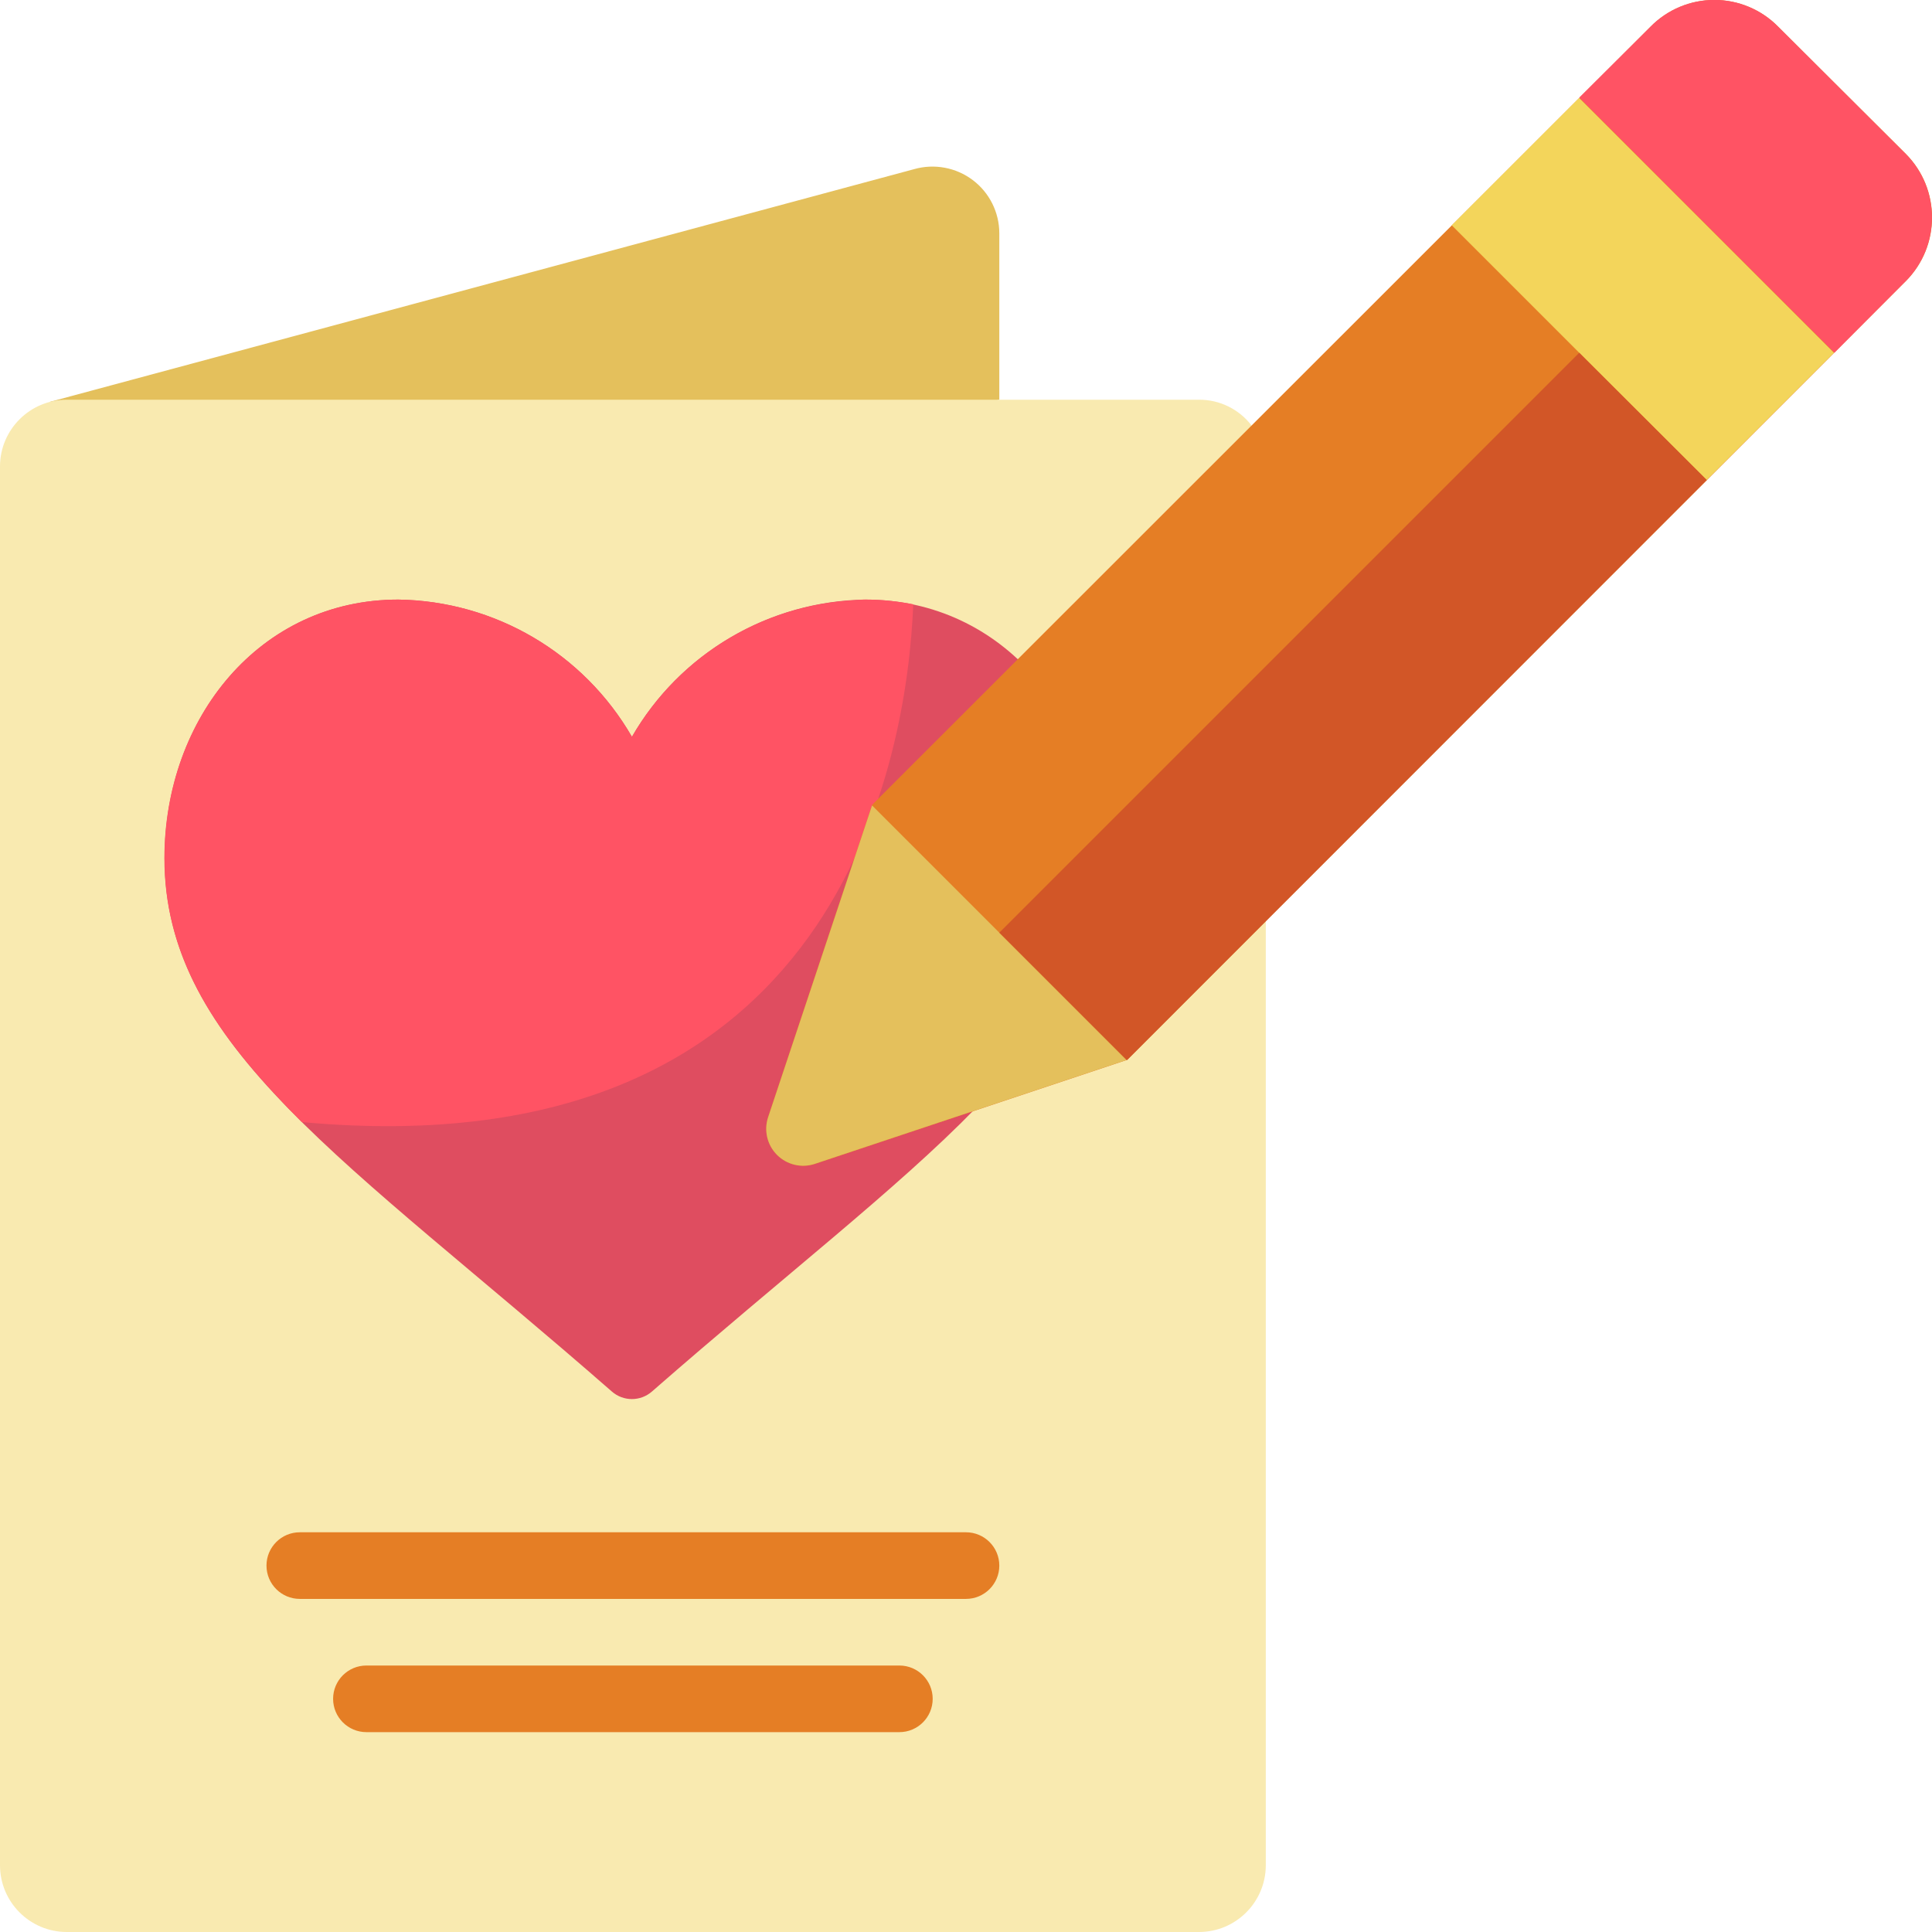 <svg height="512" viewBox="0 0 58 58" width="512" xmlns="http://www.w3.org/2000/svg"><g id="Page-1" fill="none" fill-rule="evenodd"><g id="052---Write-Card" fill-rule="nonzero" transform="translate(0 -1)"><path id="Shape" d="m1.5 13.063 25.946-6.986c.605-.171 1.255-.049 1.757.329.502.379.797.971.797 1.6v4.994l-13 3z" fill="#e4c05c"/><path id="Shape" d="m38 28.66v28.34c-.003 1.103-.897 1.997-2 2h-34c-1.103-.003-1.997-.897-2-2v-42c.003-1.103.897-1.997 2-2h34c.615-.002 1.195.283 1.57.77z" fill="#f9eab0"/><path id="Shape" d="m18.971 23.117c1.45-2.511 4.114-4.075 7.014-4.117 4.153 0 7.015 3.553 7.015 7.763 0 5.681-5.436 9.024-13.43 16.013-.344.3-.856.3-1.2 0-7.994-6.989-13.43-10.332-13.43-16.013.002-4.21 2.86-7.763 7.016-7.763 2.9.042 5.564 1.606 7.015 4.117z" fill="#df4d60"/><path id="Shape" d="m27.417 19.141c-.183 4.475-2.125 17.04-18.357 15.544-.239-.24-.478-.48-.69-.72-2.182-2.3-3.435-4.49-3.435-7.2 0-4.207 2.872-7.765 7.025-7.765 2.9.043 5.563 1.609 7.011 4.122 1.407-2.443 3.968-3.994 6.785-4.108.075-.012.15-.017.226-.014.482.002.962.049 1.435.141z" fill="#ff5364"/><path id="Shape" d="m57.209 9.445-23.371 23.373-9.374 3.125c-.399.13-.838.025-1.135-.272-.297-.297-.402-.736-.272-1.135l3.125-9.375 23.37-23.361c.505-.513 1.195-.802 1.915-.802s1.409.289 1.915.802l3.828 3.814c1.056 1.059 1.056 2.772 0 3.831z" fill="#e57e25"/><path id="Rectangle-path" d="m46.622 4.263h5.411v10.822h-5.411z" fill="#f3d55b" transform="matrix(.707 -.707 .707 .707 7.606 37.711)"/><path id="Shape" d="m29 49h-20c-.552 0-1-.448-1-1s.448-1 1-1h20c.552 0 1 .448 1 1s-.448 1-1 1z" fill="#e57e25"/><path id="Shape" d="m27 53h-16c-.552 0-1-.448-1-1s.448-1 1-1h16c.552 0 1 .448 1 1s-.448 1-1 1z" fill="#e57e25"/><path id="Shape" d="m33.82 32.82-9.36 3.12c-.398.132-.835.028-1.132-.268s-.4-.734-.268-1.132l3.12-9.36z" fill="#e4c05c"/><path id="Shape" d="m57.21 9.44-2.14 2.15-7.66-7.66 2.14-2.13c.505-.513 1.195-.803 1.915-.803s1.41.289 1.915.803l3.83 3.82c1.05 1.057 1.05 2.763 0 3.82z" fill="#ff5364"/><path id="Shape" d="m51.24 15.41-17.4 17.41h-.02l-3.82-3.82 17.41-17.41z" fill="#d25627"/></g></g></svg>